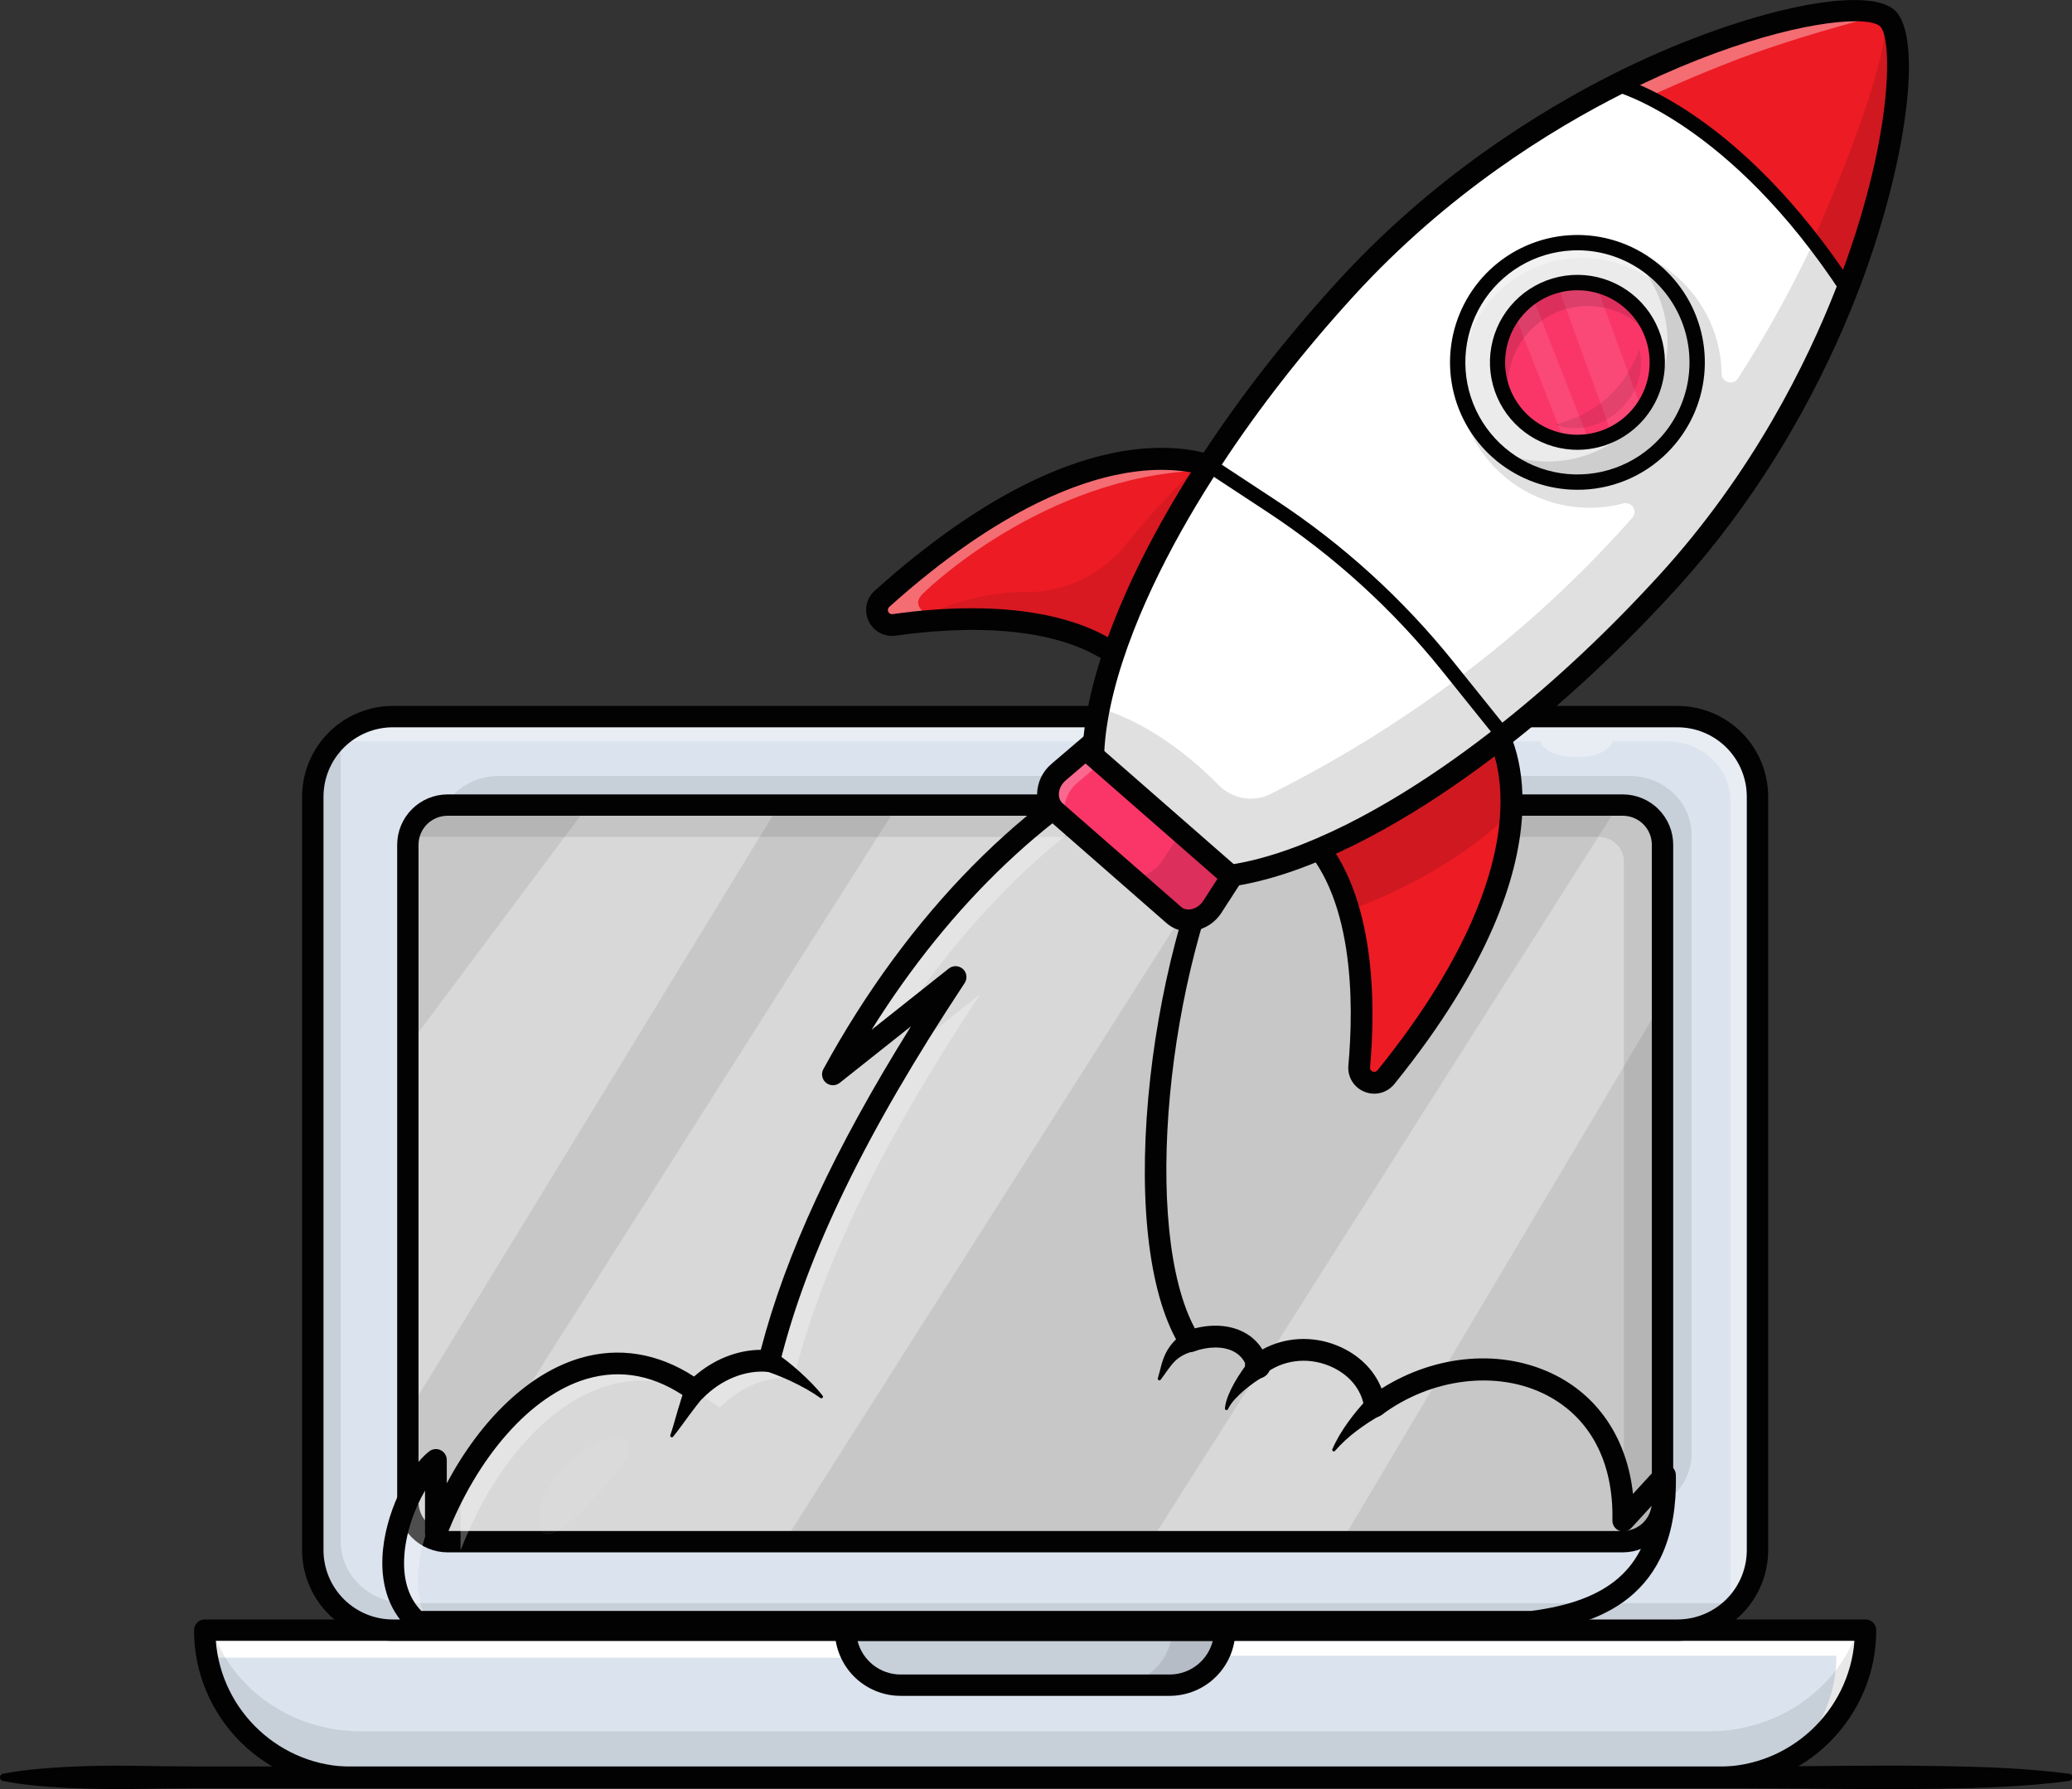 <svg width="585" height="505" viewBox="0 0 585 505" fill="none" xmlns="http://www.w3.org/2000/svg">
<rect x="0" y="0" width="585" height="505" fill="#333333" stroke="none"/>
<g clip-path="url(#clip0_802_185)">
<path d="M57.799 460.136H526.716C526.716 471.159 522.335 481.731 514.537 489.526C506.739 497.321 496.163 501.7 485.135 501.7H99.381C88.354 501.7 77.777 497.321 69.98 489.526C62.182 481.731 57.801 471.159 57.801 460.136H57.799Z" fill="#DBE3EE"/>
<path d="M238.729 460.136C238.729 462.879 239.494 465.568 240.939 467.9H58.559C58.047 465.343 57.791 462.743 57.793 460.136H238.729Z" fill="white"/>
<path d="M528.653 459.564C528.653 471.03 523.723 481.434 515.739 488.952C513.075 491.469 510.103 493.639 506.894 495.41C514.092 488.021 518.482 478.154 518.482 467.329H345.525C346.97 464.996 347.734 462.307 347.733 459.564H528.653Z" fill="white"/>
<path d="M485.133 504.717H99.381C74.79 504.717 54.784 484.717 54.784 460.137C54.784 459.338 55.101 458.571 55.667 458.005C56.232 457.44 56.999 457.122 57.799 457.121H526.718C527.518 457.122 528.285 457.44 528.85 458.005C529.415 458.571 529.733 459.338 529.733 460.137C529.733 484.715 509.725 504.717 485.133 504.717ZM60.931 463.153C62.475 483.014 79.13 498.689 99.381 498.689H485.133C505.385 498.689 522.042 483.006 523.584 463.153H60.931Z" fill="#020202"/>
<g opacity="0.3">
<path opacity="0.3" d="M526.658 460.136C526.658 471.602 521.728 482.005 513.754 489.524C505.78 497.042 494.756 501.7 482.587 501.7H101.823C77.477 501.7 57.742 483.092 57.742 460.136H59.952C65.734 476.721 82.303 488.682 101.823 488.682H482.577C494.746 488.682 505.772 484.032 513.744 476.506C518.577 471.988 522.249 466.373 524.45 460.136H526.658Z" fill="#020202"/>
</g>
<path d="M330.249 478.679H254.257C249.339 478.674 244.623 476.718 241.145 473.242C237.668 469.765 235.711 465.052 235.706 460.135C235.706 459.336 236.023 458.569 236.589 458.003C237.154 457.438 237.921 457.12 238.721 457.119H345.777C346.577 457.12 347.344 457.438 347.909 458.003C348.475 458.569 348.792 459.336 348.792 460.135C348.787 465.05 346.832 469.763 343.356 473.239C339.88 476.715 335.166 478.672 330.249 478.679ZM242.111 463.153C242.788 465.864 244.352 468.271 246.554 469.992C248.756 471.713 251.47 472.65 254.265 472.654H330.257C333.053 472.65 335.767 471.713 337.969 469.992C340.171 468.271 341.735 465.864 342.412 463.153H242.111Z" fill="#020202"/>
<g opacity="0.3">
<path opacity="0.3" d="M330.249 475.664H254.257C252.217 475.664 250.197 475.263 248.312 474.483C246.427 473.702 244.714 472.559 243.272 471.117C241.829 469.675 240.684 467.963 239.904 466.079C239.123 464.194 238.721 462.175 238.721 460.136H345.777C345.777 464.253 344.141 468.202 341.23 471.114C338.318 474.026 334.368 475.662 330.249 475.664Z" fill="#020202"/>
</g>
<g opacity="0.3">
<path opacity="0.3" d="M343.123 460.136C343.123 464.435 341.279 468.301 338.297 471.116C335.139 474.064 330.973 475.691 326.652 475.664H314.377C318.697 475.691 322.864 474.064 326.021 471.116C329.006 468.301 330.847 464.429 330.847 460.136H343.123Z" fill="#020202"/>
</g>
<path d="M473.616 202.279H110.899C98.427 202.279 88.316 212.386 88.316 224.853V437.56C88.316 450.027 98.427 460.134 110.899 460.134H473.616C486.088 460.134 496.198 450.027 496.198 437.56V224.853C496.198 212.386 486.088 202.279 473.616 202.279Z" fill="#DBE3EE"/>
<path d="M473.616 460.648H110.901C104.778 460.64 98.907 458.205 94.578 453.877C90.248 449.549 87.812 443.681 87.804 437.56V224.853C87.812 218.732 90.248 212.865 94.578 208.537C98.908 204.209 104.778 201.775 110.901 201.768H473.616C479.739 201.775 485.609 204.209 489.938 208.537C494.268 212.865 496.703 218.733 496.71 224.853V437.56C496.703 443.681 494.268 449.549 489.938 453.877C485.609 458.205 479.739 460.64 473.616 460.648ZM110.901 202.791C105.049 202.798 99.439 205.124 95.301 209.26C91.163 213.396 88.836 219.004 88.829 224.853V437.56C88.835 443.41 91.163 449.018 95.301 453.154C99.439 457.291 105.049 459.617 110.901 459.624H473.616C479.467 459.617 485.077 457.29 489.215 453.154C493.352 449.017 495.68 443.409 495.686 437.56V224.853C495.679 219.004 493.352 213.397 489.214 209.261C485.077 205.125 479.467 202.798 473.616 202.791H110.901Z" fill="#020202"/>
<g opacity="0.3">
<path opacity="0.3" d="M491.698 451.538C487.446 456.247 481.108 459.22 474.035 459.22H112.658C99.822 459.22 89.408 449.392 89.408 437.295V223.291C89.408 216.886 92.323 211.122 96.964 207.115C96.449 208.724 96.188 210.403 96.19 212.093V435.084C96.19 444.707 104.463 452.525 114.674 452.525H485.584C487.662 452.528 489.726 452.194 491.698 451.538Z" fill="#020202"/>
</g>
<g opacity="0.6">
<path opacity="0.6" d="M495.346 224.77V438.775C495.346 445.143 492.478 450.888 487.876 454.891C488.336 453.368 488.568 451.785 488.564 450.194V226.14C488.564 216.804 480.541 209.24 470.639 209.24H455.371C453.323 215.233 436.867 215.233 434.813 209.24H98.607C96.928 209.242 95.257 209.463 93.636 209.897C97.89 205.559 103.974 202.846 110.717 202.846H472.094C484.94 202.846 495.346 212.674 495.346 224.77Z" fill="white"/>
</g>
<path d="M473.616 463.153H110.901C104.113 463.146 97.604 460.447 92.804 455.649C88.004 450.851 85.304 444.345 85.297 437.559V224.853C85.304 218.067 88.003 211.561 92.804 206.762C97.604 201.964 104.113 199.265 110.901 199.259H473.616C480.404 199.265 486.913 201.963 491.714 206.762C496.514 211.56 499.213 218.066 499.219 224.853V437.559C499.213 444.345 496.513 450.851 491.713 455.65C486.913 460.448 480.404 463.147 473.616 463.153ZM110.901 205.293C105.713 205.299 100.74 207.361 97.071 211.028C93.403 214.695 91.34 219.667 91.334 224.853V437.559C91.339 442.745 93.402 447.717 97.071 451.384C100.739 455.051 105.713 457.114 110.901 457.119H473.616C478.803 457.113 483.777 455.05 487.445 451.384C491.114 447.717 493.177 442.745 493.183 437.559V224.853C493.177 219.667 491.113 214.696 487.445 211.029C483.777 207.362 478.803 205.299 473.616 205.293H110.901Z" fill="#020202"/>
<path d="M469.38 238.132V424.293C469.38 430.295 464.216 435.174 457.842 435.174H126.673C125.393 435.174 124.121 434.974 122.904 434.58C118.381 433.108 115.135 429.052 115.135 424.293V238.132C115.135 232.129 120.299 227.252 126.673 227.252H457.842C464.216 227.246 469.38 232.123 469.38 238.132Z" fill="#C7C7C7"/>
<path opacity="0.3" d="M469.38 238.132V282.686L378.755 435.174H324.86L456.93 227.252H457.842C464.216 227.246 469.38 232.123 469.38 238.132Z" fill="url(#paint0_linear_802_185)"/>
<path opacity="0.3" d="M353.495 227.246L221.415 435.168H125.616C124.336 435.169 123.065 434.968 121.847 434.574L253.483 227.246H353.495Z" fill="url(#paint1_linear_802_185)"/>
<g opacity="0.3">
<path opacity="0.3" d="M477.577 235.559V410.415C477.577 416.308 474.3 421.472 469.384 424.412V238.133C469.384 232.129 464.22 227.252 457.846 227.252H126.673C126.343 227.249 126.014 227.264 125.686 227.297C128.709 222.354 134.377 219.029 140.868 219.029H460.041C469.73 219.023 477.577 226.433 477.577 235.559Z" fill="#020202"/>
</g>
<path opacity="0.3" d="M220.002 227.246L115.135 398.8V295.424L166.115 227.246H220.002Z" fill="url(#paint2_linear_802_185)"/>
<g opacity="0.3">
<path opacity="0.3" d="M469.38 238.132V424.293C469.38 430.094 464.556 434.844 458.481 435.155V243.046C458.481 239.283 455.244 236.232 451.262 236.232H115.319C116.268 231.134 120.987 227.252 126.673 227.252H457.842C464.216 227.246 469.38 232.123 469.38 238.132Z" fill="#020202"/>
</g>
<path d="M458.182 438.174H126.357C122.587 438.17 118.972 436.671 116.306 434.006C113.639 431.341 112.14 427.727 112.136 423.958V238.454C112.14 234.685 113.639 231.071 116.306 228.406C118.972 225.74 122.587 224.241 126.357 224.236H458.182C461.953 224.241 465.568 225.74 468.234 228.405C470.901 231.071 472.401 234.685 472.405 238.454V423.958C472.401 427.727 470.901 431.341 468.234 434.006C465.568 436.671 461.953 438.17 458.182 438.174ZM126.357 230.26C124.184 230.26 122.101 231.123 120.564 232.659C119.027 234.195 118.164 236.278 118.164 238.45V423.954C118.164 426.126 119.027 428.209 120.564 429.745C122.101 431.281 124.184 432.144 126.357 432.144H458.182C460.355 432.144 462.439 431.281 463.975 429.745C465.512 428.209 466.375 426.126 466.375 423.954V238.45C466.375 236.278 465.512 234.195 463.975 232.659C462.439 231.123 460.355 230.26 458.182 230.26H126.357Z" fill="#020202"/>
<g opacity="0.55">
<path opacity="0.55" d="M123.062 412.095V426.335C118.447 435.401 115.501 448.411 120.809 457.779H117.714C103.431 444.931 115.211 418.166 123.062 412.095Z" fill="white"/>
</g>
<g opacity="0.55">
<path opacity="0.55" d="M256.504 296.668L276.758 280.6C252.232 317.706 232.758 354.105 224.117 389.011C216.683 388.284 208.994 391.421 203.224 397.309C174.124 376.292 143.952 401.58 130.028 437.618V418.026C145.644 390.436 171.338 374.484 196.262 392.481C202.036 386.593 209.725 383.456 217.154 384.183C224.17 355.864 238.317 326.55 256.504 296.668Z" fill="white"/>
</g>
<g opacity="0.55">
<path opacity="0.55" d="M334.434 214.531C303.449 229.22 275.74 255.344 254.02 288.286L235.175 303.243C258.225 261.017 290.516 227.227 327.478 209.701C327.478 209.701 338.221 205.301 344.208 213.796C339.233 212.561 334.434 214.531 334.434 214.531Z" fill="white"/>
</g>
<g opacity="0.55">
<path opacity="0.55" d="M130.024 418.026V416.923C127.795 418.647 125.237 422.052 123.06 426.341L130.024 418.026Z" fill="white"/>
<path opacity="0.55" d="M120.577 430.097L122.605 426.102C124.778 421.825 127.367 418.332 129.711 416.52L130.53 415.881V418.213L120.577 430.097ZM128.424 419.138C128.075 419.527 127.723 419.947 127.369 420.398L128.424 419.138Z" fill="#020202"/>
</g>
<path d="M198.892 393.947C197.375 395.79 195.897 397.688 194.457 399.642C192.997 401.581 191.629 403.606 190.033 405.54C189.965 405.622 189.871 405.677 189.767 405.696C189.663 405.715 189.555 405.698 189.463 405.646C189.371 405.594 189.299 405.511 189.262 405.412C189.224 405.313 189.222 405.204 189.257 405.104V405.084C190.045 402.832 190.637 400.454 191.348 398.102C192.059 395.749 192.782 393.37 193.615 391.009V390.989C193.922 390.274 194.489 389.703 195.202 389.39C195.914 389.077 196.718 389.045 197.453 389.302C198.187 389.559 198.797 390.085 199.158 390.773C199.52 391.462 199.607 392.262 199.402 393.012C199.287 393.351 199.115 393.667 198.892 393.947Z" fill="#020202"/>
<path d="M231.64 394.611C229.237 392.872 226.597 391.451 223.947 390.157C221.316 388.884 218.602 387.789 215.823 386.881C215.438 386.761 215.08 386.566 214.771 386.306C214.463 386.047 214.208 385.729 214.023 385.37C213.838 385.012 213.726 384.62 213.694 384.218C213.661 383.816 213.709 383.412 213.834 383.028C213.959 382.645 214.159 382.29 214.423 381.985C214.686 381.679 215.008 381.429 215.369 381.248C215.729 381.068 216.122 380.961 216.525 380.934C216.928 380.906 217.332 380.959 217.714 381.089C217.985 381.176 218.242 381.302 218.478 381.462L218.504 381.48C221.09 383.248 223.554 385.189 225.878 387.289C228.168 389.373 230.366 391.533 232.265 393.976C232.329 394.061 232.361 394.167 232.355 394.274C232.349 394.38 232.305 394.481 232.231 394.559C232.157 394.636 232.058 394.684 231.952 394.695C231.845 394.707 231.738 394.679 231.65 394.619L231.64 394.611Z" fill="#020202"/>
<path d="M432.553 460.85H117.707C116.951 460.848 116.222 460.567 115.659 460.061C110.311 455.248 107.648 448.253 107.964 439.834C108.42 427.549 115.172 414.318 121.19 409.664C121.644 409.313 122.188 409.095 122.76 409.037C123.331 408.979 123.908 409.083 124.424 409.336C124.94 409.589 125.374 409.982 125.678 410.469C125.982 410.957 126.143 411.52 126.142 412.094V418.681C135.884 400.459 149.397 387.613 163.794 383.346C174.669 380.119 185.744 381.922 195.952 388.55C201.464 383.718 208.121 381.056 214.797 381.007C221.863 353.892 235.485 324.496 257.197 289.689L237.072 305.659C236.517 306.099 235.827 306.334 235.118 306.323C234.41 306.313 233.727 306.058 233.185 305.602C232.643 305.146 232.275 304.517 232.144 303.821C232.013 303.125 232.127 302.405 232.465 301.783C256.424 257.901 289.689 224.209 326.154 206.926L326.306 206.861C326.675 206.709 335.407 203.218 342.645 208.03C348.233 211.744 351.109 219.121 351.195 229.955C351.199 230.44 351.088 230.919 350.871 231.353C329.006 275.051 322.433 347.324 337.353 374.951C342.307 373.675 347.172 374.013 350.998 375.948C353.232 377.066 355.11 378.783 356.422 380.907C362.733 377.426 370.504 376.951 377.52 379.799C383.519 382.234 387.966 386.605 390.063 391.935C405.577 382.135 424.508 380.633 439.407 388.298C451.762 394.656 459.413 406.593 461.053 421.673L467.813 414.302C468.227 413.85 468.767 413.532 469.363 413.389C469.96 413.246 470.585 413.285 471.159 413.5C471.733 413.716 472.23 414.099 472.585 414.599C472.94 415.099 473.137 415.693 473.151 416.306C473.97 451.501 450.589 458.569 432.936 460.825C432.809 460.841 432.681 460.849 432.553 460.85ZM118.945 454.707H432.355C454.136 451.88 464.787 442.723 466.711 424.609L460.566 431.308C460.143 431.765 459.591 432.082 458.984 432.218C458.376 432.354 457.742 432.302 457.164 432.07C456.587 431.837 456.094 431.435 455.75 430.916C455.407 430.397 455.229 429.787 455.24 429.165C455.603 412.709 448.985 400.137 436.601 393.767C422.785 386.658 404.074 388.927 390.045 399.412C389.615 399.734 389.108 399.938 388.574 400.003C388.04 400.067 387.499 399.991 387.004 399.781C386.51 399.572 386.078 399.236 385.754 398.807C385.43 398.379 385.223 397.873 385.156 397.34C384.504 392.187 380.787 387.76 375.213 385.497C369.001 382.977 362.028 383.888 357.024 387.877C356.63 388.191 356.164 388.403 355.668 388.495C355.172 388.586 354.661 388.555 354.18 388.402C353.699 388.249 353.263 387.981 352.911 387.62C352.559 387.259 352.301 386.817 352.16 386.333C351.502 384.081 350.179 382.426 348.227 381.437C345.324 379.967 341.123 379.99 336.992 381.499C336.333 381.739 335.611 381.746 334.947 381.52C334.283 381.294 333.717 380.847 333.342 380.254C324.704 366.603 321.376 340.884 324.209 309.697C326.871 280.352 334.655 250.368 345.044 229.287C344.872 221.159 342.883 215.596 339.278 213.173C335.026 210.319 329.344 212.293 328.69 212.533C297.403 227.399 268.485 254.846 246.08 290.676L267.889 273.374C268.461 272.922 269.176 272.688 269.905 272.715C270.634 272.741 271.33 273.026 271.869 273.519C272.407 274.011 272.752 274.679 272.842 275.403C272.933 276.127 272.763 276.859 272.362 277.469C244.415 319.752 227.826 353.898 220.151 384.926C219.974 385.642 219.546 386.27 218.944 386.695C218.342 387.121 217.608 387.317 216.874 387.246C210.489 386.615 203.619 389.384 198.47 394.638C197.945 395.149 197.259 395.463 196.529 395.524C195.799 395.586 195.07 395.392 194.467 394.975C185.142 388.243 175.418 386.312 165.541 389.242C149.974 393.857 134.796 410.97 125.938 433.904C125.68 434.574 125.196 435.133 124.569 435.483C123.943 435.833 123.213 435.953 122.507 435.821C121.802 435.69 121.164 435.316 120.706 434.764C120.247 434.212 119.997 433.516 119.997 432.799V420.753C117.011 425.862 114.367 433.038 114.105 440.07C113.863 446.228 115.501 451.149 118.945 454.707Z" fill="#020202"/>
<path d="M390.004 399.361C388.859 399.957 387.663 400.684 386.508 401.435C385.353 402.187 384.208 402.987 383.097 403.829C380.844 405.5 378.777 407.406 376.93 409.517C376.86 409.6 376.763 409.655 376.656 409.673C376.548 409.69 376.439 409.668 376.346 409.61C376.254 409.553 376.186 409.464 376.154 409.361C376.122 409.257 376.128 409.145 376.172 409.046C377.331 406.36 378.89 403.823 380.611 401.419C381.476 400.218 382.387 399.044 383.341 397.899C384.302 396.748 385.279 395.647 386.403 394.523L386.446 394.48C386.727 394.182 387.065 393.945 387.44 393.78C387.815 393.616 388.219 393.529 388.628 393.524C389.038 393.519 389.444 393.596 389.823 393.751C390.201 393.906 390.545 394.135 390.834 394.425C391.122 394.716 391.349 395.061 391.501 395.441C391.653 395.82 391.728 396.227 391.72 396.636C391.712 397.045 391.622 397.448 391.455 397.822C391.288 398.195 391.047 398.532 390.748 398.81C390.528 399.029 390.278 399.215 390.004 399.361Z" fill="#020202"/>
<path d="M345.833 397.535C345.983 396.24 346.321 394.973 346.834 393.774C347.329 392.58 347.897 391.417 348.534 390.293C349.168 389.171 349.851 388.079 350.583 387.017C351.336 385.893 352.169 384.823 353.073 383.817L351.93 386.18V386.167C351.93 385.368 352.248 384.601 352.813 384.036C353.379 383.471 354.146 383.153 354.945 383.153C355.745 383.153 356.512 383.471 357.077 384.036C357.643 384.601 357.96 385.368 357.96 386.167V386.7C357.962 387.083 357.855 387.459 357.653 387.785C357.451 388.11 357.161 388.373 356.817 388.542C355.836 389.063 354.894 389.654 353.999 390.311C353.047 390.989 352.119 391.714 351.226 392.478C350.331 393.236 349.485 394.05 348.692 394.914C347.893 395.759 347.221 396.717 346.699 397.756V397.775C346.653 397.87 346.575 397.946 346.478 397.989C346.382 398.033 346.273 398.042 346.171 398.013C346.069 397.985 345.98 397.922 345.92 397.835C345.859 397.748 345.831 397.642 345.841 397.537L345.833 397.535Z" fill="#020202"/>
<path d="M337.285 381.3C335.282 381.851 333.448 382.598 331.935 384.007C330.421 385.415 329.166 387.524 327.693 389.443C327.628 389.527 327.535 389.585 327.432 389.608C327.328 389.631 327.22 389.617 327.125 389.568C327.031 389.519 326.956 389.439 326.915 389.342C326.874 389.244 326.868 389.135 326.898 389.033C327.24 387.907 327.513 386.769 327.818 385.595C328.13 384.354 328.567 383.147 329.12 381.992C329.738 380.754 330.535 379.613 331.484 378.605C332.43 377.613 333.467 376.711 334.581 375.911L334.649 375.86C335.306 375.377 336.128 375.175 336.934 375.298C337.74 375.421 338.464 375.859 338.947 376.516C339.43 377.173 339.632 377.994 339.509 378.8C339.386 379.606 338.948 380.33 338.291 380.813C337.988 381.034 337.647 381.199 337.285 381.3Z" fill="#020202"/>
<path d="M355.105 389.082C354.631 389.083 354.162 388.99 353.724 388.809C353.286 388.628 352.888 388.363 352.553 388.028C352.217 387.694 351.951 387.296 351.77 386.859C351.588 386.421 351.494 385.952 351.494 385.479C351.495 384.765 351.707 384.067 352.105 383.474C352.502 382.881 353.066 382.419 353.726 382.147C354.386 381.874 355.112 381.803 355.812 381.943C356.512 382.083 357.156 382.427 357.66 382.932C358.165 383.437 358.508 384.08 358.647 384.78C358.786 385.48 358.715 386.206 358.441 386.865C358.168 387.525 357.705 388.088 357.111 388.485C356.517 388.881 355.819 389.093 355.105 389.093V389.082Z" fill="#020202"/>
<g opacity="0.2">
<path opacity="0.2" d="M177.256 406.878C174.771 404.554 165.726 406.898 159.077 414.007C152.428 421.116 150.679 430.291 153.174 432.615C155.669 434.939 161.459 429.558 168.108 422.451C174.757 415.344 179.74 409.2 177.256 406.878Z" fill="white"/>
</g>
<path d="M584.101 502.722C571.95 504.31 559.798 504.691 547.641 504.888C541.566 504.994 535.491 505.017 529.411 504.988C523.336 504.988 517.259 504.923 511.181 504.871C499.028 504.777 486.875 504.743 474.722 504.769H73.755H55.525L46.412 504.843L37.3 504.97C31.224 505.031 25.149 504.945 19.07 504.665C12.99 504.384 6.919 503.87 0.84 502.715C0.601 502.67 0.386 502.543 0.232 502.356C0.077 502.169 -0.008 501.934 -0.008 501.692C-0.008 501.449 0.077 501.214 0.232 501.027C0.386 500.84 0.601 500.713 0.84 500.668C6.915 499.513 12.99 499.03 19.07 498.719C25.149 498.408 31.222 498.352 37.3 498.414L46.412 498.541L55.525 498.614H73.755H474.74C486.893 498.629 499.047 498.595 511.2 498.512C517.275 498.461 523.352 498.387 529.43 498.395C535.505 498.367 541.58 498.395 547.66 498.496C559.81 498.7 571.963 499.071 584.119 500.662C584.391 500.662 584.651 500.77 584.843 500.962C585.035 501.154 585.143 501.414 585.143 501.686C585.143 501.957 585.035 502.218 584.843 502.409C584.651 502.601 584.391 502.709 584.119 502.709L584.101 502.722Z" fill="#020202"/>
<path d="M343.987 133.935C344.207 134.488 344.312 135.081 344.295 135.676C344.278 136.271 344.139 136.856 343.887 137.396L322.349 183.733C322.071 184.326 321.663 184.85 321.156 185.265C320.649 185.681 320.056 185.978 319.42 186.135C318.783 186.292 318.119 186.305 317.477 186.173C316.835 186.04 316.231 185.766 315.708 185.371C301.702 174.957 280.389 173.905 263.696 175.168C259.786 175.457 256.117 175.876 252.879 176.331C248.577 176.931 246.142 171.605 249.37 168.714C298.673 124.595 330.073 127.942 341.244 131.386C341.865 131.576 342.434 131.904 342.909 132.345C343.384 132.787 343.753 133.33 343.987 133.935Z" fill="#ED1B24"/>
<g opacity="0.6">
<path opacity="0.6" d="M343.172 132.774C298.048 132.393 263.444 164.635 260.421 167.714C257.508 170.677 260.548 172.876 262.879 173.998C258.97 174.287 255.3 174.706 252.061 175.161C247.76 175.761 245.325 170.435 248.553 167.544C297.855 123.425 329.256 126.772 340.429 130.216C341.05 130.407 341.62 130.736 342.095 131.179C342.57 131.622 342.938 132.167 343.172 132.774Z" fill="white"/>
</g>
<path d="M320.819 194.3L317.711 191.153C301.911 175.162 270.312 176.942 252.883 179.425C251.33 179.645 249.748 179.36 248.369 178.613C246.99 177.866 245.888 176.697 245.224 175.276C244.561 173.856 244.371 172.26 244.683 170.724C244.995 169.188 245.792 167.792 246.957 166.743C310.839 109.376 345.951 129.738 347.416 130.633L349.753 132.066L320.819 194.3ZM274.353 171.688C289.764 171.688 306.982 174.349 318.865 183.93L341.711 134.79C338.229 133.524 331.14 131.778 320.718 133.084C306.36 134.886 282.62 142.98 251.064 171.317C250.879 171.486 250.753 171.71 250.705 171.955C250.656 172.201 250.687 172.456 250.794 172.682C250.9 172.909 251.076 173.096 251.296 173.216C251.516 173.335 251.768 173.382 252.016 173.348C259.414 172.276 266.878 171.721 274.353 171.688Z" fill="#020202"/>
<path d="M424.125 210.047C426.062 215.35 428.221 225.373 425.262 240.129C422.081 255.895 413.037 277.089 391.583 303.692C388.863 307.064 383.413 304.902 383.8 300.582C384.824 288.798 385.127 271.779 380.82 256.882C378.829 250 375.852 243.573 371.514 238.331C371.092 237.831 370.787 237.242 370.621 236.608C370.455 235.975 370.433 235.312 370.556 234.669C370.679 234.025 370.944 233.418 371.332 232.89C371.72 232.362 372.221 231.927 372.798 231.618L417.974 207.717C418.523 207.424 419.129 207.253 419.751 207.213C420.373 207.173 420.995 207.267 421.578 207.488C422.16 207.708 422.689 208.051 423.128 208.492C423.567 208.934 423.907 209.464 424.125 210.047Z" fill="#ED1B24"/>
<g opacity="0.35">
<path opacity="0.35" d="M424.125 210.047C426.062 215.35 425.397 215.371 426.134 229.531C418.058 238.708 397.904 251.206 380.815 256.882C378.824 250 375.848 243.573 371.51 238.331C371.088 237.831 370.782 237.242 370.617 236.608C370.451 235.975 370.429 235.312 370.552 234.669C370.675 234.025 370.94 233.417 371.328 232.89C371.716 232.362 372.217 231.927 372.794 231.618L417.969 207.717C418.519 207.424 419.126 207.251 419.748 207.211C420.37 207.171 420.993 207.265 421.576 207.485C422.159 207.706 422.688 208.049 423.128 208.491C423.567 208.932 423.907 209.463 424.125 210.047Z" fill="#020202"/>
</g>
<path d="M388.011 308.709C387.061 308.709 386.12 308.524 385.24 308.167C383.781 307.585 382.551 306.546 381.731 305.207C380.912 303.868 380.548 302.299 380.695 300.736C382.274 283.208 382.413 251.572 365.621 236.627L362.321 233.687L423.002 201.582L424.551 203.834C425.522 205.249 447.684 239.256 393.675 305.988C392.995 306.837 392.133 307.522 391.153 307.993C390.172 308.464 389.099 308.709 388.011 308.709ZM372.778 235.102C388.505 252.63 388.4 283.687 386.815 301.287C386.795 301.536 386.855 301.786 386.986 301.999C387.117 302.211 387.312 302.377 387.544 302.472C387.776 302.566 388.031 302.584 388.274 302.524C388.517 302.463 388.734 302.327 388.894 302.135C415.571 269.17 422.429 245.046 423.484 230.62C424.25 220.151 422.14 213.171 420.694 209.752L372.778 235.102Z" fill="#020202"/>
<path d="M317.165 242.841C324.399 249.455 335.239 251.32 348.436 249.072C349.806 248.83 351.212 248.554 352.637 248.233C355.172 247.659 357.779 246.945 360.46 246.089C366.908 244.041 373.753 241.224 380.877 237.68C386.014 235.12 391.284 232.186 396.686 228.875C401.532 225.913 406.472 222.657 411.46 219.133C416.074 215.867 420.729 212.373 425.423 208.65C440.376 196.787 455.564 182.661 470.195 166.676C494.099 140.55 510.434 111.14 520.778 84.74C536.165 45.495 538.319 12.882 532.453 7.522C526.392 1.994 494.828 6.898 457.752 25.249C457.309 25.466 456.867 25.683 456.424 25.909C433.332 37.497 408.203 54.267 385.83 76.953C383.667 79.146 381.53 81.394 379.421 83.697C365.597 98.806 353.475 114.267 343.33 129.371C342.74 130.255 342.156 131.134 341.578 132.016C341.193 132.59 340.82 133.161 340.454 133.728C337.586 138.147 334.895 142.521 332.382 146.85C329.309 152.131 326.511 157.34 323.984 162.434C321.175 168.096 318.721 173.603 316.624 178.955C314.682 183.91 313.056 188.712 311.759 193.323C311.145 195.528 310.586 197.686 310.121 199.803C309.179 203.909 308.526 208.077 308.169 212.274C307.106 225.61 309.926 236.238 317.165 242.841Z" fill="white"/>
<g opacity="0.35">
<path opacity="0.35" d="M360.152 245.285C360.259 245.557 360.357 245.826 360.462 246.104C357.78 246.957 355.171 247.671 352.637 248.246C351.295 248.549 349.974 248.815 348.68 249.042L349.411 247.908L349.39 247.888C353.029 247.246 356.623 246.376 360.152 245.285Z" fill="black"/>
<path opacity="0.35" d="M347.94 249.523L348.964 247.949L348.682 247.668L349.337 247.531C352.96 246.892 356.54 246.028 360.056 244.945L360.369 244.849L360.488 245.154C360.597 245.43 360.693 245.7 360.802 245.973L360.928 246.321L360.576 246.431C357.913 247.281 355.267 248.006 352.721 248.581C351.344 248.89 350.007 249.161 348.747 249.38L347.94 249.523ZM349.642 248.196L349.421 248.538C350.429 248.35 351.482 248.129 352.559 247.891C354.972 247.345 357.475 246.663 360.001 245.87L359.941 245.719C356.56 246.748 353.121 247.575 349.642 248.196Z" fill="#020202"/>
</g>
<g opacity="0.35">
<path opacity="0.35" d="M521.548 83.366C511.235 109.779 494.92 139.195 471.055 165.352C456.441 181.363 441.271 195.507 426.329 207.385C421.653 211.111 417.004 214.61 412.382 217.88C407.396 221.414 402.473 224.669 397.614 227.645C392.231 230.948 386.966 233.883 381.819 236.449C374.226 240.239 366.963 243.206 360.152 245.278C356.623 246.367 353.028 247.233 349.39 247.872L349.411 247.893L348.68 249.027C339.258 250.665 331.011 250.217 324.424 247.438C321.758 246.336 319.304 244.78 317.171 242.84C309.934 236.23 307.112 225.604 308.179 212.264C308.534 208.068 309.185 203.902 310.129 199.797C319.242 202.356 329.932 208.509 339.811 217.504C341.266 218.831 342.663 220.179 344.001 221.55C347.858 225.501 353.805 226.593 358.749 224.111C402.788 201.967 435.945 174.285 460.847 146.159C462.485 144.316 460.72 141.472 458.331 142.098C452.31 143.689 445.986 143.744 439.938 142.258C433.89 140.772 428.312 137.792 423.715 133.593C408.51 119.733 407.433 96.169 421.302 80.972C426.336 75.457 432.913 71.581 440.178 69.848C447.443 68.115 455.062 68.605 462.045 71.253C469.028 73.902 475.054 78.587 479.341 84.702C483.627 90.816 485.976 98.077 486.084 105.542C486.123 107.987 489.361 108.876 490.678 106.82C497.765 95.848 504.191 84.463 509.92 72.725C528.559 34.512 533.145 6.109 533.145 6.109C539.005 11.486 536.888 44.097 521.548 83.366Z" fill="#020202"/>
</g>
<path d="M534.393 7.617C534.458 7.775 534.516 7.945 534.577 8.119C534.69 8.444 534.796 8.79 534.893 9.163C534.946 9.357 534.991 9.55 535.042 9.753C535.406 11.386 535.637 13.047 535.732 14.718C535.755 14.99 535.775 15.264 535.786 15.537C535.894 17.5 535.898 19.693 535.786 22.101C535.771 22.441 535.753 22.793 535.732 23.145C535.691 23.95 535.634 24.783 535.566 25.627C535.54 25.997 535.503 26.376 535.468 26.759C535.265 29.093 534.968 31.575 534.579 34.204C534.524 34.587 534.464 34.974 534.403 35.369C534.033 37.796 533.58 40.326 533.045 42.959C532.953 43.426 532.859 43.901 532.756 44.374C532.21 46.988 531.586 49.693 530.884 52.488C530.757 53 530.625 53.514 530.489 54.032C528.885 60.236 526.896 66.825 524.487 73.678C524.282 74.253 524.077 74.824 523.873 75.397C523.463 76.55 523.039 77.703 522.603 78.878C522.386 79.458 522.164 80.041 521.941 80.625C521.88 80.797 521.808 80.967 521.747 81.139C518.918 77.011 515.315 72.633 511.653 68.52C508.308 64.765 504.912 61.233 502.026 58.325C493.505 46.244 482.151 36.434 468.958 29.757L465.166 27.84L456.859 23.631C492.259 5.817 522.892 0.215 531.501 4.275C531.799 4.413 532.085 4.575 532.357 4.759C532.535 4.878 532.705 5.011 532.865 5.156C533.451 5.696 533.969 6.526 534.393 7.617Z" fill="#ED1B24"/>
<g opacity="0.6">
<path opacity="0.6" d="M530.097 4.542C523.707 6.155 505.843 10.864 489.654 17.099C479.189 21.124 470.072 25.17 463.763 28.106L455.453 23.896C490.856 6.079 521.486 0.481 530.097 4.542Z" fill="white"/>
</g>
<g opacity="0.35">
<path opacity="0.35" d="M534.393 7.617C534.458 7.775 534.516 7.945 534.577 8.119C534.69 8.444 534.796 8.791 534.892 9.163C534.946 9.358 534.991 9.55 535.042 9.753C535.406 11.387 535.637 13.047 535.732 14.718C535.755 14.99 535.775 15.265 535.786 15.537C535.894 17.501 535.898 19.694 535.786 22.101C535.771 22.441 535.753 22.793 535.732 23.146C535.691 23.95 535.634 24.784 535.566 25.627C535.54 25.998 535.503 26.377 535.468 26.759C535.265 29.094 534.968 31.575 534.579 34.204C534.524 34.587 534.464 34.974 534.403 35.369C534.033 37.796 533.58 40.326 533.045 42.959C532.953 43.426 532.859 43.901 532.756 44.374C532.21 46.988 531.586 49.693 530.884 52.488C530.757 53 530.625 53.515 530.489 54.032C528.885 60.236 526.896 66.825 524.487 73.678C524.282 74.253 524.077 74.825 523.873 75.398C523.463 76.551 523.039 77.703 522.603 78.879C522.386 79.458 522.164 80.042 521.941 80.625C521.88 80.797 521.814 80.963 521.736 81.135C518.908 77.007 515.305 72.63 511.642 68.516C518.639 52.75 533.049 18.395 532.33 4.755C532.509 4.875 532.679 5.007 532.838 5.152C533.45 5.697 533.969 6.526 534.393 7.617Z" fill="#020202"/>
</g>
<path d="M338.87 250.909C329.29 250.909 321.546 248.247 315.759 242.981C307.943 235.849 304.574 224.719 305.745 209.899C306.538 199.844 309.432 188.337 314.362 175.706C316.487 170.276 318.992 164.635 321.806 158.931C324.36 153.763 327.211 148.458 330.28 143.165C333.184 138.159 336.304 133.114 339.55 128.171C350.429 111.599 363.243 95.206 377.649 79.426C404.711 49.778 434.909 31.228 455.484 20.886C490.131 3.45 526.521 -4.794 534.942 2.887C543.217 10.434 538.272 47.352 524.147 83.505C515.749 105.018 500.059 136.871 473.062 166.445C458.669 182.211 443.501 196.47 427.981 208.816C423.348 212.502 418.608 216.068 413.895 219.412C408.883 222.962 403.859 226.283 398.957 229.287C393.539 232.608 388.148 235.618 382.931 238.228C370.789 244.289 359.591 248.226 349.646 249.934C346.089 250.564 342.483 250.89 338.87 250.909ZM523.807 5.997C512.171 5.997 487.972 11.398 458.231 26.367C438.125 36.476 408.613 54.604 382.19 83.56C368.011 99.093 355.398 115.233 344.706 131.535C341.517 136.386 338.459 141.332 335.611 146.238C332.613 151.416 329.827 156.601 327.332 161.648C324.596 167.192 322.162 172.672 320.104 177.936C315.393 190.016 312.632 200.925 311.888 210.382C310.864 223.216 313.574 232.655 319.917 238.433C326.261 244.211 335.898 246.056 348.598 243.865C357.952 242.26 368.575 238.511 380.176 232.721C385.233 230.19 390.471 227.266 395.743 224.037C400.528 221.103 405.44 217.858 410.337 214.387C414.958 211.111 419.606 207.614 424.151 203.996C439.419 191.853 454.345 177.821 468.521 162.291C494.881 133.421 510.206 102.285 518.42 81.257C534.602 39.844 534.429 10.722 530.798 7.409C529.792 6.511 527.396 5.997 523.807 5.997Z" fill="#020202"/>
<path d="M470.336 125.065C467.346 128.347 463.738 131.008 459.718 132.894C455.698 134.781 451.345 135.856 446.909 136.059C442.473 136.261 438.04 135.587 433.865 134.076C429.689 132.564 425.853 130.244 422.576 127.248C421.324 126.109 420.16 124.877 419.094 123.562C414.002 117.278 411.333 109.378 411.572 101.294C411.811 93.211 414.941 85.481 420.395 79.508C421.137 78.689 421.923 77.909 422.748 77.172C429.199 71.365 437.636 68.261 446.314 68.502C454.991 68.744 463.243 72.312 469.361 78.469C475.478 84.626 478.992 92.898 479.175 101.574C479.358 110.25 476.195 118.663 470.342 125.071L470.336 125.065Z" fill="#EBEBEB"/>
<path d="M445.382 136.607C440.267 136.598 435.218 135.452 430.601 133.251C425.984 131.05 421.915 127.85 418.689 123.882C408.082 110.827 408.652 91.601 420.01 79.16C420.765 78.328 421.562 77.535 422.4 76.785C432.795 67.404 448.209 65.319 460.728 71.601C465.471 73.975 469.6 77.416 472.789 81.653C475.979 85.891 478.142 90.809 479.11 96.023C480.078 101.237 479.823 106.604 478.367 111.703C476.91 116.802 474.291 121.494 470.715 125.411C467.505 128.937 463.593 131.754 459.231 133.682C454.869 135.61 450.152 136.606 445.382 136.607ZM445.433 69.025C437.186 69.007 429.225 72.042 423.084 77.545C422.272 78.271 421.499 79.039 420.768 79.846C409.746 91.927 409.193 110.571 419.485 123.235C423.339 127.972 428.412 131.568 434.159 133.636C440.341 135.85 447.039 136.185 453.411 134.598C459.782 133.011 465.54 129.574 469.96 124.719C474.318 119.962 477.197 114.041 478.247 107.676C479.297 101.312 478.472 94.779 475.872 88.875C473.272 82.972 469.009 77.952 463.605 74.427C458.2 70.903 451.886 69.027 445.433 69.027V69.025Z" fill="#020202"/>
<path d="M470.336 125.065C467.346 128.347 463.738 131.008 459.718 132.894C455.698 134.781 451.345 135.856 446.909 136.059C442.473 136.261 438.04 135.587 433.865 134.076C429.689 132.564 425.853 130.244 422.576 127.248C421.324 126.109 420.16 124.877 419.094 123.562C414.002 117.278 411.333 109.378 411.572 101.294C411.811 93.211 414.941 85.481 420.395 79.508C421.137 78.689 421.923 77.909 422.748 77.172C429.199 71.365 437.636 68.261 446.314 68.502C454.991 68.744 463.243 72.312 469.361 78.469C475.478 84.626 478.992 92.898 479.175 101.574C479.358 110.25 476.195 118.663 470.342 125.071L470.336 125.065Z" fill="#EBEBEB"/>
<g opacity="0.6">
<path opacity="0.6" d="M469.447 81.611C463.248 75.954 455.165 72.804 446.771 72.777C438.377 72.749 430.273 75.845 424.037 81.462C423.211 82.198 422.425 82.979 421.683 83.8C417.999 87.828 415.347 92.69 413.956 97.968C412.564 103.246 412.475 108.783 413.695 114.103C411.517 108.278 410.991 101.964 412.173 95.859C413.355 89.754 416.2 84.093 420.395 79.5C421.137 78.68 421.923 77.9 422.748 77.164C427.126 73.22 432.46 70.49 438.22 69.243C443.98 67.996 449.966 68.276 455.584 70.056C461.202 71.836 466.256 75.053 470.246 79.389C474.236 83.725 477.022 89.028 478.329 94.772C476.461 89.74 473.416 85.227 469.447 81.611Z" fill="white"/>
</g>
<path d="M445.325 138.246C437.074 138.237 429.077 135.393 422.675 130.192C416.272 124.99 411.853 117.746 410.157 109.675C408.462 101.604 409.593 93.195 413.362 85.859C417.131 78.522 423.308 72.704 430.858 69.378C438.409 66.053 446.873 65.422 454.832 67.593C462.792 69.764 469.763 74.604 474.578 81.301C479.392 87.999 481.758 96.147 481.277 104.38C480.796 112.613 477.499 120.431 471.938 126.524C468.762 130.023 464.924 132.858 460.645 134.864C456.367 136.871 451.732 138.01 447.01 138.215C446.447 138.233 445.892 138.246 445.325 138.246ZM445.398 70.65C444.907 70.65 444.413 70.661 443.917 70.684C438.718 70.922 433.658 72.438 429.185 75.097C424.712 77.756 420.964 81.477 418.274 85.93C415.583 90.384 414.033 95.431 413.76 100.627C413.487 105.822 414.5 111.004 416.709 115.715C418.919 120.425 422.256 124.518 426.426 127.631C430.596 130.744 435.47 132.781 440.615 133.561C445.761 134.342 451.019 133.841 455.925 132.105C460.831 130.368 465.233 127.449 468.741 123.606C472.874 119.077 475.602 113.444 476.592 107.394C477.583 101.344 476.793 95.136 474.319 89.526C471.846 83.916 467.794 79.145 462.659 75.794C457.523 72.443 451.523 70.656 445.39 70.65H445.398Z" fill="#020202"/>
<path d="M467.856 103.585C467.533 109.094 465.195 114.293 461.288 118.193C457.381 122.093 452.176 124.421 446.664 124.735C441.151 125.05 435.715 123.328 431.39 119.898C427.064 116.468 424.151 111.568 423.203 106.13C422.255 100.693 423.339 95.097 426.25 90.407C429.16 85.716 433.693 82.258 438.987 80.691C444.281 79.123 449.967 79.555 454.963 81.903C459.959 84.252 463.918 88.355 466.086 93.431C467.453 96.633 468.059 100.109 467.856 103.585Z" fill="#FA3669"/>
<path d="M445.378 125.316C444.931 125.316 444.485 125.304 444.032 125.277C437.992 124.926 432.332 122.212 428.277 117.724C424.222 113.236 422.096 107.332 422.359 101.29C422.622 95.248 425.254 89.551 429.684 85.432C434.114 81.313 439.988 79.102 446.036 79.277C452.084 79.452 457.82 81.999 462.005 86.367C466.19 90.735 468.488 96.573 468.401 102.621C468.315 108.668 465.851 114.439 461.543 118.686C457.235 122.932 451.428 125.314 445.378 125.316ZM445.335 80.271C439.602 80.27 434.096 82.504 429.985 86.498C425.875 90.492 423.484 95.931 423.323 101.659C423.161 107.387 425.241 112.952 429.119 117.171C432.998 121.39 438.37 123.931 444.093 124.253C456.195 124.939 466.643 115.666 467.344 103.551L467.856 103.582L467.344 103.551C467.513 100.665 467.111 97.774 466.162 95.044C465.212 92.313 463.733 89.796 461.809 87.638C459.886 85.479 457.555 83.721 454.951 82.463C452.347 81.206 449.521 80.474 446.633 80.31C446.201 80.287 445.767 80.271 445.335 80.271Z" fill="#020202"/>
<g opacity="0.3">
<path opacity="0.3" d="M454.79 121.835C458.087 119.957 460.832 116.9 462.549 112.977L451.267 82.019C450.951 81.884 450.621 81.757 450.292 81.64C446.996 80.423 443.395 80.302 440.026 81.296L454.79 121.835Z" fill="white"/>
</g>
<g opacity="0.3">
<path opacity="0.3" d="M441.619 124.314C443.913 124.939 446.325 124.984 448.641 124.448L433.012 84.632C430.962 85.86 429.242 87.568 428 89.609L441.619 124.314Z" fill="white"/>
</g>
<g opacity="0.35">
<path opacity="0.35" d="M449.579 86.413C446.036 86.208 442.496 86.843 439.245 88.264C435.994 89.686 433.126 91.855 430.872 94.595C428.619 97.335 427.045 100.568 426.278 104.031C425.511 107.494 425.573 111.089 426.46 114.523C424.68 111.784 423.518 108.691 423.054 105.458C422.589 102.225 422.834 98.93 423.77 95.801C424.707 92.672 426.313 89.784 428.477 87.338C430.641 84.891 433.312 82.944 436.304 81.632C439.296 80.32 442.538 79.674 445.804 79.739C449.071 79.804 452.284 80.578 455.222 82.008C458.159 83.439 460.75 85.49 462.816 88.021C464.881 90.552 466.371 93.501 467.182 96.665C465.262 93.692 462.667 91.214 459.608 89.432C456.549 87.651 453.113 86.617 449.579 86.413Z" fill="#020202"/>
</g>
<path d="M445.38 126.969C444.9 126.969 444.421 126.955 443.946 126.926C439.068 126.646 434.382 124.925 430.482 121.982C426.582 119.04 423.642 115.007 422.036 110.394C420.429 105.781 420.227 100.795 421.455 96.068C422.683 91.34 425.286 87.082 428.935 83.834C432.584 80.585 437.115 78.492 441.955 77.817C446.795 77.143 451.726 77.919 456.124 80.047C460.523 82.174 464.191 85.558 466.666 89.77C469.14 93.982 470.309 98.833 470.025 103.709C469.653 109.995 466.896 115.902 462.316 120.224C457.736 124.547 451.679 126.959 445.38 126.969ZM445.337 81.924C439.978 81.927 434.836 84.037 431.021 87.799C427.206 91.56 425.025 96.671 424.949 102.027C424.872 107.383 426.907 112.554 430.614 116.423C434.32 120.291 439.401 122.547 444.757 122.702C450.113 122.857 455.316 120.899 459.24 117.251C463.164 113.604 465.495 108.559 465.729 103.208C465.963 97.856 464.082 92.628 460.491 88.652C456.9 84.676 451.889 82.272 446.539 81.959C446.138 81.938 445.737 81.927 445.337 81.926V81.924Z" fill="#020202"/>
<g opacity="0.3">
<path opacity="0.3" d="M462.86 98.667C463.696 101.677 463.425 104.969 462.364 108.004C461.264 111.079 459.409 113.829 456.97 116.002C454.531 118.175 451.585 119.702 448.403 120.442C445.265 121.146 441.961 121.032 439.067 119.85C442.064 118.997 444.71 118.067 447.141 116.828C451.93 114.437 455.999 110.818 458.931 106.341C460.435 104.068 461.664 101.544 462.86 98.667Z" fill="#020202"/>
</g>
<path d="M330.235 257.246L299.174 230.094C295.42 226.818 295.934 220.471 300.254 216.785L306.499 211.462L347.752 247.523L343.297 254.419C340.214 259.173 333.989 260.528 330.235 257.246Z" fill="#FA3669"/>
<g opacity="0.5">
<path opacity="0.5" d="M301.077 217.936L307.32 212.612L348.573 248.675L348.397 248.949L310.346 215.688L304.103 221.021C300.416 224.173 299.51 229.256 301.661 232.721L299.998 231.265C296.235 227.973 296.749 221.623 301.077 217.936Z" fill="white"/>
</g>
<g opacity="0.35">
<path opacity="0.35" d="M347.752 247.504L343.297 254.398C340.224 259.171 333.989 260.54 330.239 257.248L318.988 247.42C322.322 247.885 326.062 246.222 328.234 242.856L332.693 235.96L305.563 212.236L306.497 211.441L347.752 247.504Z" fill="#020202"/>
</g>
<path d="M335.515 262.868C333.274 262.888 331.102 262.087 329.411 260.616L295.956 231.357C293.908 229.57 292.794 227.019 292.808 224.171C292.832 222.535 293.207 220.924 293.91 219.447C294.612 217.97 295.625 216.661 296.878 215.61L306.522 207.375L351.773 246.937L344.894 257.584C344.021 258.966 342.86 260.143 341.49 261.036C340.12 261.929 338.574 262.517 336.957 262.76C336.48 262.829 335.998 262.866 335.515 262.868ZM306.474 215.502L300.872 220.289C299.68 221.312 298.963 222.772 298.953 224.205C298.953 224.805 299.082 225.931 300 226.734L333.461 255.983C334.378 256.787 335.509 256.767 336.107 256.683C337.527 256.478 338.885 255.577 339.735 254.259L343.733 248.069L306.474 215.502Z" fill="#020202"/>
<path d="M422.883 208.931L407.134 189.334C393.153 171.929 376.531 156.82 357.872 144.555L339.559 132.516L341.812 129.095L360.124 141.134C379.141 153.631 396.082 169.03 410.331 186.769L426.081 206.365L422.883 208.931Z" fill="#020202"/>
<g opacity="0.35">
<path opacity="0.35" d="M470.336 125.065C467.846 128.42 464.671 131.207 461.021 133.243C457.372 135.278 453.331 136.516 449.167 136.872C445.004 137.229 440.811 136.697 436.869 135.311C432.926 133.926 429.323 131.719 426.298 128.837C426.13 128.683 425.966 128.53 425.804 128.374C433.104 130.931 441.06 130.91 448.346 128.313C455.632 125.716 461.807 120.7 465.841 114.103C469.875 107.506 471.525 99.725 470.514 92.059C469.504 84.393 465.895 77.305 460.289 71.978C460.357 72.004 460.431 72.027 460.494 72.055C465.166 74.396 469.231 77.786 472.372 81.961C475.512 86.136 477.642 90.981 478.595 96.117C479.547 101.253 479.296 106.539 477.862 111.562C476.427 116.584 473.848 121.206 470.326 125.065H470.336Z" fill="#020202"/>
</g>
<g opacity="0.3">
<path opacity="0.3" d="M260.048 174.234C260.048 174.234 274.193 166.863 289.58 167.115C300.782 167.3 311.345 162.025 318.293 153.241C322.984 147.304 329.479 140.002 338.401 131.436L341.578 132.017C341.578 132.017 316.001 167.942 314.635 184.503C314.635 184.503 289.197 168.448 260.048 174.234Z" fill="#020202"/>
</g>
<path d="M520.167 83.233C488.302 34.456 456.158 25.828 455.838 25.746L456.834 21.773C458.204 22.115 490.764 30.735 523.598 80.993L520.167 83.233Z" fill="#020202"/>
</g>
<defs>
<linearGradient id="paint0_linear_802_185" x1="481.811" y1="226.752" x2="371.334" y2="404" gradientUnits="userSpaceOnUse">
<stop stop-color="white"/>
<stop offset="1" stop-color="white"/>
</linearGradient>
<linearGradient id="paint1_linear_802_185" x1="585300" y1="266326" x2="381339" y2="587128" gradientUnits="userSpaceOnUse">
<stop stop-color="white"/>
<stop offset="1" stop-color="white"/>
</linearGradient>
<linearGradient id="paint2_linear_802_185" x1="115919" y1="152850" x2="30711.7" y2="230243" gradientUnits="userSpaceOnUse">
<stop stop-color="white"/>
<stop offset="1" stop-color="white"/>
</linearGradient>
<clipPath id="clip0_802_185">
<rect width="585" height="505" fill="white"/>
</clipPath>
</defs>
</svg>
